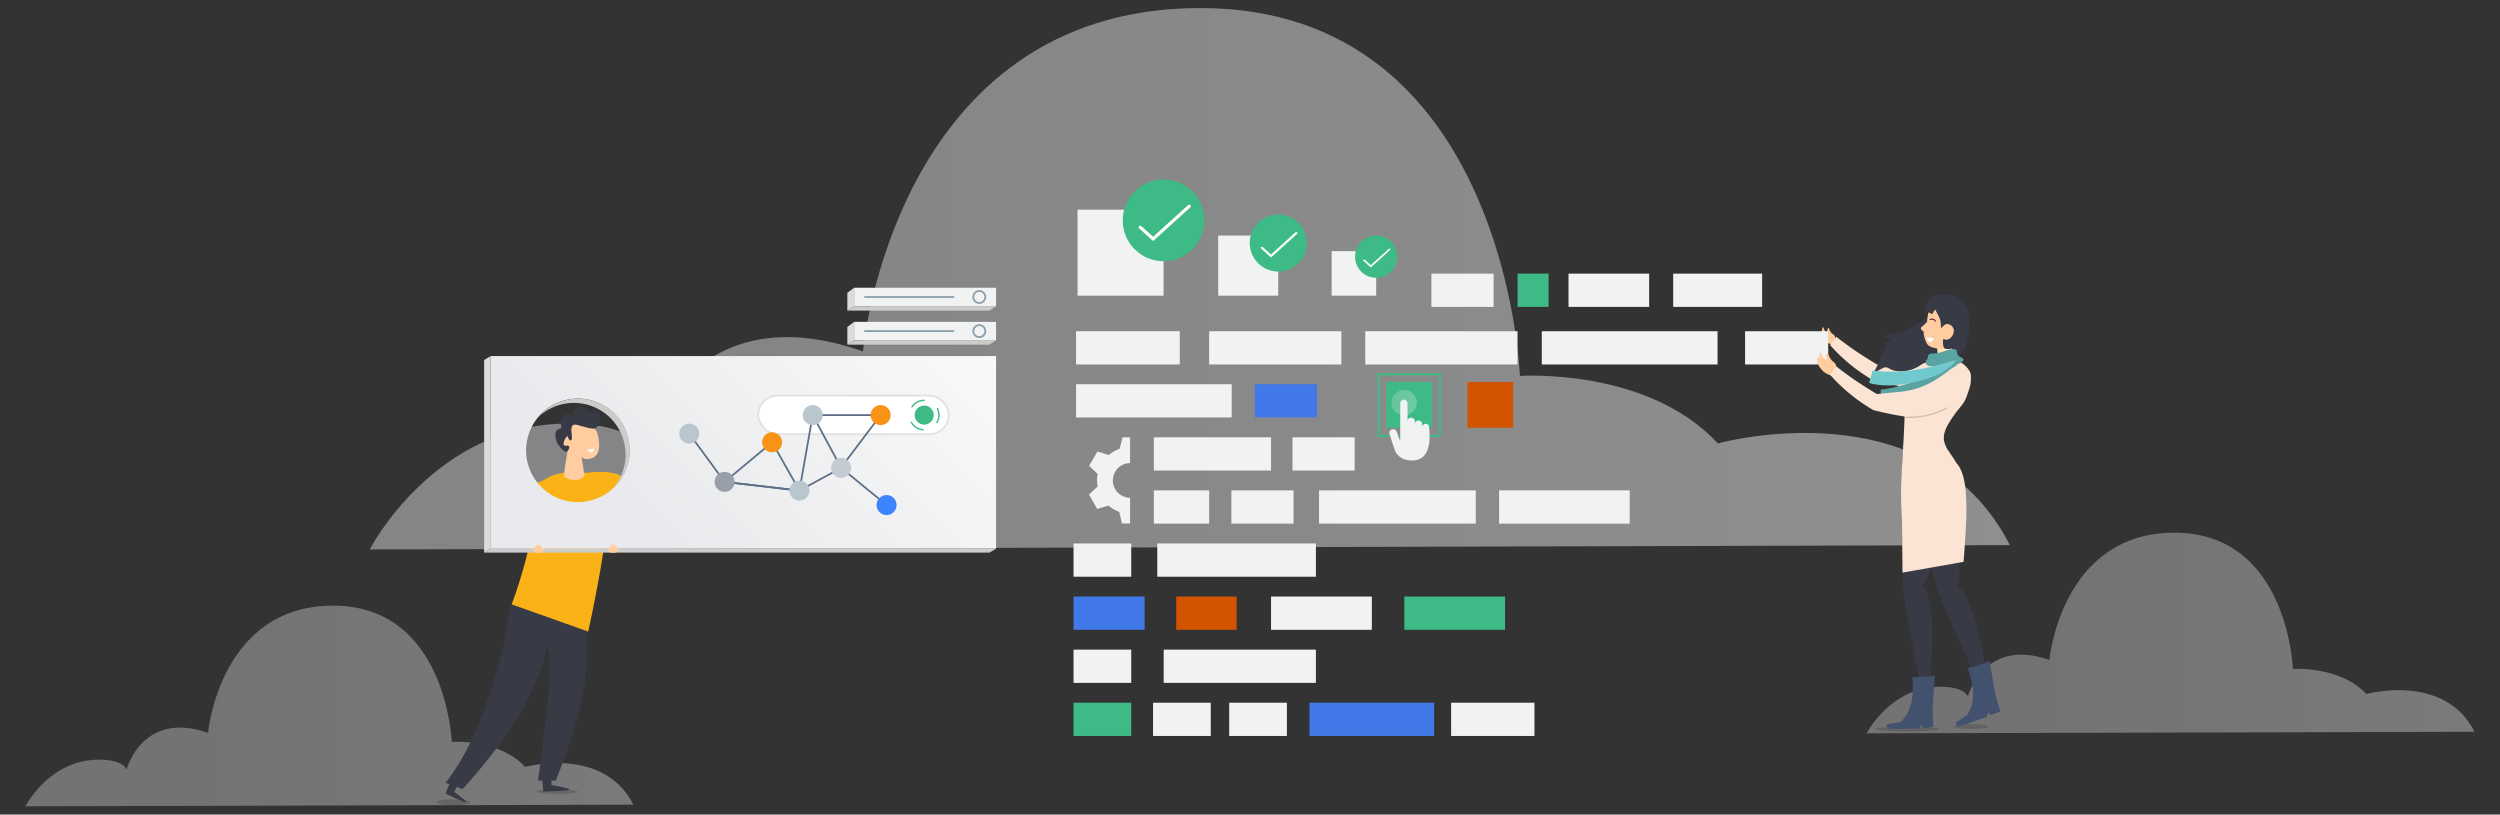 <svg id="a8ca6753-ccdd-41cc-a44b-f4d2a75d4536" data-name="Layer 1" xmlns="http://www.w3.org/2000/svg" xmlns:xlink="http://www.w3.org/1999/xlink" viewBox="0 0 997.5 325"><rect x="0" y="0" width="997.5" height="325" fill="#333333" stroke="none"/><defs><style>.a150649b-653a-4d63-9a8b-b1840ab3e073,.aeb2f05a-e783-4e81-968b-a846dc0f4b87{opacity:0.35;}.a150649b-653a-4d63-9a8b-b1840ab3e073{fill:url(#b472d8f9-a558-41bd-b329-ed3a6ccceace);}.aeb2f05a-e783-4e81-968b-a846dc0f4b87{fill:url(#a465645d-b780-4e7c-99ea-dc16655abee6);}.a935c007-9fc9-40b2-99f7-8abad5e12f58{opacity:0.45;fill:url(#f42296f3-7149-45d3-af8e-203c356cdbbc);}.fa513ba6-e9bc-4959-bb99-ae26146e909e{fill:#ffcd9f;}.e93f348b-75af-4a92-b596-d151c98a780b{fill:#fbe4d3;}.bf995956-6416-4bde-bc4b-20833e26d510{fill:#f1f2f2;}.ec47eeaa-2835-41d8-a80d-7f9ef439ec43{fill:#4279e8;}.bc625704-aa80-4632-a6ec-80435c58eebe{fill:#d35400;}.fcd16d68-7eab-40b3-8fb5-bb3722a4e05a{fill:#3dba85;}.a620f2b0-8b16-4bb5-a91a-504e54a341c7,.a97756f9-6af6-4ade-bfa1-87139b23d41a,.ad52b608-81cb-4025-a45b-5be657d8b337,.b6b44734-c4da-4558-aad0-d9368d479f3e,.f209d5e2-9343-4a7f-bc04-b500af37643e,.f3a81888-6ce3-46e0-87da-bb502ba9c5d5,.fafbc28d-ee4d-4d22-b23b-ce500ede8734,.ff589904-9b6f-4574-b6a9-0a4d0981e7db{fill:none;}.ad52b608-81cb-4025-a45b-5be657d8b337,.f3a81888-6ce3-46e0-87da-bb502ba9c5d5{stroke:#3dba85;}.a620f2b0-8b16-4bb5-a91a-504e54a341c7,.a94a73ed-1c40-4ccd-a280-3cf2a59bbad5,.a97756f9-6af6-4ade-bfa1-87139b23d41a,.ad52b608-81cb-4025-a45b-5be657d8b337,.b6b44734-c4da-4558-aad0-d9368d479f3e,.f209d5e2-9343-4a7f-bc04-b500af37643e,.f3a81888-6ce3-46e0-87da-bb502ba9c5d5,.fafbc28d-ee4d-4d22-b23b-ce500ede8734,.ff589904-9b6f-4574-b6a9-0a4d0981e7db{stroke-miterlimit:10;}.ad52b608-81cb-4025-a45b-5be657d8b337{stroke-width:0.81px;}.e247e8bc-f4e4-43a2-acc6-606aa8888738{opacity:0.15;}.b46ebc0d-33ca-41d2-86f5-d0650355b625{fill:#383a45;}.b55c8d23-4df4-4a22-ae8f-04b2a2bd4043{fill:#fbe5b8;}.b4a35c81-6d4b-4761-8320-2f2688313c7b{fill:#5f0c39;}.f9586208-a993-4a15-9b5a-1ff35d6f81b7{fill:#5aa3a3;}.a41cb8e6-a61c-4acf-8bf5-7ef348377852{fill:#70cacd;}.eefbb27c-3d7b-4aad-8a2b-96fb4071f474{fill:#42526e;}.f92856bf-750d-4196-b5ad-33201c76b0d7{fill:#d6beae;}.a94a73ed-1c40-4ccd-a280-3cf2a59bbad5,.e166f03c-4500-403a-a3d1-1425cec52ff3{fill:#fff;}.ac5450c3-ceaf-4166-881f-59abce4b2808{fill:#e57373;}.aa13e35b-a33d-4fc9-881b-feefce3ab5d5{fill:#fab217;}.b6d41f3e-4556-4705-acb4-3d41204f0975{fill:url(#ebb7ca34-e0be-40f6-ba57-b158b245f487);}.fb199031-7914-4fb6-90e8-0ccdcb7f9391{fill:#ccc;}.e0b51869-35fc-44fa-aa19-c2ca1879d970{fill:#dbdbdb;}.a94a73ed-1c40-4ccd-a280-3cf2a59bbad5{stroke:#e1e1e1;stroke-width:0.76px;}.f209d5e2-9343-4a7f-bc04-b500af37643e{stroke:#5c6e87;}.a620f2b0-8b16-4bb5-a91a-504e54a341c7,.b6b44734-c4da-4558-aad0-d9368d479f3e,.f209d5e2-9343-4a7f-bc04-b500af37643e{stroke-width:0.71px;}.ef175963-696b-468f-8ee7-101a44441e13{fill:#3e83ff;}.a7ef3c99-4873-44df-8471-1efdc53c4899{fill:#c5cbd3;}.b22711d8-3906-4994-875f-df90c0358166{fill:#f99316;}.b49b8040-ea11-42b2-8926-ab0f0474c482{fill:#bac6ce;}.b6ec4c11-4794-46c9-879b-8910ffc3038e{fill:#989fa8;}.f3a81888-6ce3-46e0-87da-bb502ba9c5d5{stroke-width:0.57px;stroke-dasharray:6.15 6.15;}.a620f2b0-8b16-4bb5-a91a-504e54a341c7,.b6b44734-c4da-4558-aad0-d9368d479f3e{stroke:#879daa;}.a620f2b0-8b16-4bb5-a91a-504e54a341c7,.a97756f9-6af6-4ade-bfa1-87139b23d41a,.fafbc28d-ee4d-4d22-b23b-ce500ede8734,.ff589904-9b6f-4574-b6a9-0a4d0981e7db{stroke-linecap:round;}.a97756f9-6af6-4ade-bfa1-87139b23d41a,.fafbc28d-ee4d-4d22-b23b-ce500ede8734,.ff589904-9b6f-4574-b6a9-0a4d0981e7db{stroke:#fff;}.a97756f9-6af6-4ade-bfa1-87139b23d41a{stroke-width:1.27px;}.fafbc28d-ee4d-4d22-b23b-ce500ede8734{stroke-width:0.88px;}.ff589904-9b6f-4574-b6a9-0a4d0981e7db{stroke-width:0.66px;}.ee15eb1f-afa8-406e-8e38-14b4abf2c9a1{opacity:0.25;fill:url(#ae7e7856-6e76-4ee6-8f7a-f29c677c18ba);}</style><linearGradient id="b472d8f9-a558-41bd-b329-ed3a6ccceace" x1="10.1" y1="281.68" x2="252.72" y2="281.68" gradientUnits="userSpaceOnUse"><stop offset="0.26" stop-color="#e9eaed"/><stop offset="1" stop-color="#fff"/></linearGradient><linearGradient id="a465645d-b780-4e7c-99ea-dc16655abee6" x1="744.78" y1="252.57" x2="987.4" y2="252.57" xlink:href="#b472d8f9-a558-41bd-b329-ed3a6ccceace"/><linearGradient id="f42296f3-7149-45d3-af8e-203c356cdbbc" x1="147.52" y1="111.26" x2="801.93" y2="111.26" xlink:href="#b472d8f9-a558-41bd-b329-ed3a6ccceace"/><linearGradient id="ebb7ca34-e0be-40f6-ba57-b158b245f487" x1="226.97" y1="520.46" x2="366.23" y2="659.72" gradientTransform="matrix(1, 0, 0, -1, 0, 770.58)" gradientUnits="userSpaceOnUse"><stop offset="0.26" stop-color="#e9eaed"/><stop offset="1" stop-color="#f9f9f8"/></linearGradient><linearGradient id="ae7e7856-6e76-4ee6-8f7a-f29c677c18ba" x1="555.16" y1="160.67" x2="565.32" y2="160.67" xlink:href="#b472d8f9-a558-41bd-b329-ed3a6ccceace"/></defs><title>Homa_Page_Banner_30-12-2019</title><path class="a150649b-653a-4d63-9a8b-b1840ab3e073" d="M10.1,321.71s9.53-18.61,29.4-18.61c9.82,0,11,3.93,11,3.93s6.25-23.81,32.51-14.61c0,0,4.58-50.77,49.9-50.77S180.24,296,180.24,296s18.82-1.3,29.29,10c0,0,31.08-8.67,43.19,15.06Z"/><path class="aeb2f05a-e783-4e81-968b-a846dc0f4b87" d="M744.78,292.6S754.31,274,774.19,274c9.81,0,11,3.92,11,3.92s6.26-23.8,32.52-14.6c0,0,4.58-50.77,49.9-50.77s47.28,54.37,47.28,54.37,18.81-1.31,29.28,10c0,0,31.09-8.67,43.19,15.05Z"/><path class="a935c007-9fc9-40b2-99f7-8abad5e12f58" d="M147.52,219.23S173.23,169,226.84,169c26.48,0,29.79,10.59,29.79,10.59s16.88-64.2,87.7-39.38c0,0,12.36-137,134.59-137S606.45,150,606.45,150s50.74-3.53,79,26.92c0,0,83.84-23.39,116.49,40.59Z"/><path class="fa513ba6-e9bc-4959-bb99-ae26146e909e" d="M730.75,137.16c.51,0,1.08-.62,1.32-1.18a2.38,2.38,0,0,0,0-1.85c-.33-.77-.86-.67-1.56-1.61s-.75-1.71-1-1.71-.38.6-.38,1.16c0,1,.62,1.17.82,2.23s-.22,1,0,1.88C730.1,136.39,730.32,137,730.75,137.16Z"/><path class="fa513ba6-e9bc-4959-bb99-ae26146e909e" d="M731.59,133.79s-3.08-1.1-3.51-1.85-.36-1.37-.72-1.37-.24,1.27-.44,1.42-.4,0-.45.38a3.16,3.16,0,0,0,0,1.3,8.12,8.12,0,0,0,2,2.63,6.2,6.2,0,0,0,2.86,1.13c.82,0,.48-3,.48-3Z"/><path class="e93f348b-75af-4a92-b596-d151c98a780b" d="M784.43,156a45.1,45.1,0,0,1,1-5,4.09,4.09,0,0,0-2.26-4.87l-1.19-.51c-3.87-1.54-8.53-2.58-23.74-1.12l-9.35.9c-3.34-2-6.85-4.19-10.43-6.72-2-1.44-4-2.9-5.81-4.34l-2.44,3.34a66.41,66.41,0,0,0,7.3,7.13,68.92,68.92,0,0,0,10,7c2.44.61,5,1.19,7.72,1.73s5.85,1,8.52,1.36"/><rect class="bf995956-6416-4bde-bc4b-20833e26d510" x="429.34" y="132.16" width="41.4" height="13.27"/><rect class="bf995956-6416-4bde-bc4b-20833e26d510" x="429.34" y="153.3" width="62.1" height="13.27"/><rect class="bf995956-6416-4bde-bc4b-20833e26d510" x="460.39" y="174.48" width="46.76" height="13.27"/><rect class="bf995956-6416-4bde-bc4b-20833e26d510" x="526.29" y="195.66" width="62.54" height="13.27"/><rect class="bf995956-6416-4bde-bc4b-20833e26d510" x="598.14" y="195.66" width="52.11" height="13.27"/><rect class="bf995956-6416-4bde-bc4b-20833e26d510" x="460.39" y="195.66" width="22.06" height="13.27"/><rect class="bf995956-6416-4bde-bc4b-20833e26d510" x="428.34" y="216.84" width="23.02" height="13.27"/><rect class="bf995956-6416-4bde-bc4b-20833e26d510" x="461.75" y="216.84" width="63.3" height="13.27"/><rect class="ec47eeaa-2835-41d8-a80d-7f9ef439ec43" x="428.34" y="238.02" width="28.37" height="13.27"/><rect class="bc625704-aa80-4632-a6ec-80435c58eebe" x="469.31" y="238.02" width="24.1" height="13.27"/><rect class="bf995956-6416-4bde-bc4b-20833e26d510" x="507.15" y="238.02" width="40.22" height="13.27"/><rect class="fcd16d68-7eab-40b3-8fb5-bb3722a4e05a" x="560.31" y="238.02" width="40.22" height="13.27"/><rect class="bf995956-6416-4bde-bc4b-20833e26d510" x="428.34" y="259.2" width="23.02" height="13.27"/><rect class="bf995956-6416-4bde-bc4b-20833e26d510" x="464.31" y="259.2" width="60.74" height="13.27"/><rect class="fcd16d68-7eab-40b3-8fb5-bb3722a4e05a" x="428.34" y="280.38" width="23.02" height="13.27"/><rect class="bf995956-6416-4bde-bc4b-20833e26d510" x="460.07" y="280.38" width="23.02" height="13.27"/><rect class="bf995956-6416-4bde-bc4b-20833e26d510" x="490.45" y="280.38" width="23.02" height="13.27"/><rect class="ec47eeaa-2835-41d8-a80d-7f9ef439ec43" x="522.49" y="280.38" width="49.75" height="13.27"/><rect class="bf995956-6416-4bde-bc4b-20833e26d510" x="579" y="280.38" width="33.25" height="13.27"/><rect class="bf995956-6416-4bde-bc4b-20833e26d510" x="482.45" y="132.16" width="52.75" height="13.27"/><rect class="bf995956-6416-4bde-bc4b-20833e26d510" x="544.75" y="132.16" width="60.74" height="13.27"/><rect class="bf995956-6416-4bde-bc4b-20833e26d510" x="615.17" y="132.16" width="70.13" height="13.27"/><rect class="bf995956-6416-4bde-bc4b-20833e26d510" x="696.29" y="132.16" width="33.17" height="13.27"/><rect class="bf995956-6416-4bde-bc4b-20833e26d510" x="571.13" y="109.18" width="24.82" height="13.27"/><rect class="bf995956-6416-4bde-bc4b-20833e26d510" x="491.32" y="195.66" width="24.82" height="13.27"/><rect class="ec47eeaa-2835-41d8-a80d-7f9ef439ec43" x="500.68" y="153.3" width="24.82" height="13.27"/><rect class="bf995956-6416-4bde-bc4b-20833e26d510" x="515.7" y="174.48" width="24.82" height="13.27"/><rect class="fcd16d68-7eab-40b3-8fb5-bb3722a4e05a" x="605.5" y="109.18" width="12.39" height="13.27"/><rect class="bf995956-6416-4bde-bc4b-20833e26d510" x="625.84" y="109.18" width="32.17" height="13.27"/><rect class="bf995956-6416-4bde-bc4b-20833e26d510" x="667.6" y="109.18" width="35.49" height="13.27"/><rect class="fcd16d68-7eab-40b3-8fb5-bb3722a4e05a" x="553.19" y="152.42" width="18.24" height="18.24"/><rect class="ad52b608-81cb-4025-a45b-5be657d8b337" x="550.03" y="149.35" width="24.55" height="24.55"/><rect class="bc625704-aa80-4632-a6ec-80435c58eebe" x="585.51" y="152.42" width="18.24" height="18.24"/><ellipse class="e247e8bc-f4e4-43a2-acc6-606aa8888738" cx="760.96" cy="290.87" rx="12.74" ry="0.98"/><ellipse class="e247e8bc-f4e4-43a2-acc6-606aa8888738" cx="222.25" cy="315.84" rx="8.23" ry="0.98"/><ellipse class="e247e8bc-f4e4-43a2-acc6-606aa8888738" cx="180.8" cy="320.11" rx="6.63" ry="1.2"/><ellipse class="e247e8bc-f4e4-43a2-acc6-606aa8888738" cx="786.35" cy="289.89" rx="6.83" ry="0.98"/><path class="b46ebc0d-33ca-41d2-86f5-d0650355b625" d="M771,124.64c-.06.84-2.23,2-2.94,2.55a47.77,47.77,0,0,1-5.3,3.58,19.37,19.37,0,0,1-7.56,2.44c-1.65.21-3.47.85-5.14.73,1.59-.12,3.13,1.42,4.77,1.22-2.19,1.2-3.08,4.48-3.94,6.58a66.51,66.51,0,0,1-3.34,7c1.44-.51,2.66-1.4,4-2s2.37.54,3.75,1c3.41,1.08,8.09,0,10.9-2,2.18-1.57,4.46-1.39,6.92-.94a9.43,9.43,0,0,0,3.35-.05,10.68,10.68,0,0,0,8.15-7.41,25,25,0,0,0,1-6.73,9.54,9.54,0,0,0-.09-3.11,6.07,6.07,0,0,0-1.37-2.11"/><path class="b55c8d23-4df4-4a22-ae8f-04b2a2bd4043" d="M771.88,150.7l-2,1.7-13,10.81-1.3,1.08L754.35,157c2.8-2.53,5.64-5.11,8.27-7.4a79.62,79.62,0,0,1,7.07-5.68,16.7,16.7,0,0,1,1.75-1.06Z"/><polygon class="b55c8d23-4df4-4a22-ae8f-04b2a2bd4043" points="778.94 144.93 773.42 144.41 773.3 142.1 772.85 133.6 778.82 135.69 778.86 139.01 778.94 144.93"/><path class="b55c8d23-4df4-4a22-ae8f-04b2a2bd4043" d="M777,139c-.77,2-1.94,3.19-3.26,3.19a2.57,2.57,0,0,1-.61-.09l-.31-8.51,4.15,2.09Z"/><path class="b55c8d23-4df4-4a22-ae8f-04b2a2bd4043" d="M770.69,142.84h0Z"/><path class="e93f348b-75af-4a92-b596-d151c98a780b" d="M785.84,154.78c-.78,2.29-1.35,4.67-2.86,6.61-.52.64-1,1.3-1.55,1.94s-1.21,1.57-1.79,2.37c-.45.63-.88,1.25-1.3,1.91-1.33,2.06-2.74,4.56-2.76,7.08a7.12,7.12,0,0,0,.31,2.1l-16.52,1.57v0c.32-5.69.54-11.38.77-17,0-.09,0-.19,0-.27a10.09,10.09,0,0,0,.05-1.14,5.6,5.6,0,0,1-2.25-4.47c.12-3.05,2.57-4.48,4.76-6.21l0,0,1.61-1.27q3-2.38,6.09-4.7a3.18,3.18,0,0,1,2.64-.5c.22,0,.46,0,.69.08a44.67,44.67,0,0,1,6.2,1l1,.28a8.27,8.27,0,0,1,1.35.46,4.21,4.21,0,0,1,1,.58C786.34,147.41,787,151.24,785.84,154.78Z"/><path class="b46ebc0d-33ca-41d2-86f5-d0650355b625" d="M770.66,200.69a.79.79,0,0,0,0,.89c1.44,2.58,1.64,9,1,15.5a68.6,68.6,0,0,1-1.53,9.45c-.76,3.18-1.72,5.79-2.8,7.19a.6.6,0,0,0,0,.8c2.21,2.18,2.72,6,3.1,8.91a86.53,86.53,0,0,1,.5,13.37q-.11,3.92-.38,7.8a44,44,0,0,1-.91,8.11,2.49,2.49,0,0,1-1.06,1.71.71.71,0,0,1-.65,0,.85.85,0,0,1-.25-.28,12.28,12.28,0,0,0-1.44-2c-.92-.89-.74-1.51-.92-2.61-.14-.8-.29-1.59-.43-2.39l-1.55-8.64-2.75-15.38,0-.23a91.76,91.76,0,0,1-1.45-14.42c0-.32,0-.64,0-1l-.21-18.94a168.66,168.66,0,0,1-.13-20.36c0-.55.06-1.08.1-1.63l.26-4.09c.09-1.36.17-2.74.24-4.11v0l16.52-1.57a9.71,9.71,0,0,0,1.17,2.51,4,4,0,0,0,.37.57c1,1.41,2.37,3.54,3.3,5,.6.92,1,1.57,1,1.57s-9.65,2-11,14.83C770.69,200.89,770.66,200.69,770.66,200.69Z"/><path class="b46ebc0d-33ca-41d2-86f5-d0650355b625" d="M781.19,216.27a70.64,70.64,0,0,1,.76,9.54c0,3.26-.28,6-1,7.65a.62.62,0,0,0,.23.77c2.67,1.58,4.08,5.17,5.14,7.91A85.77,85.77,0,0,1,790,255c.56,2.55,1.06,5.1,1.5,7.67a43.43,43.43,0,0,1,1.06,8.08,2.53,2.53,0,0,1-.62,1.92.67.67,0,0,1-.62.19.91.91,0,0,1-.32-.2,11.35,11.35,0,0,0-1.89-1.64c-1.1-.64-1.07-1.3-1.51-2.32l-1-2.21-3.57-8-6.35-14.27-.09-.21a92,92,0,0,1-4.85-13.66c-.08-.31-.17-.62-.25-.93l-4.73-18.34"/><path class="fa513ba6-e9bc-4959-bb99-ae26146e909e" d="M769.54,124.44a15.68,15.68,0,0,0-.56,3.22,1.81,1.81,0,0,1-.58,1.3l-1.81,1.63a.52.52,0,0,0-.1.67,2,2,0,0,0,1,.91,11,11,0,0,0,1.34,4.93,3.26,3.26,0,0,0,1.88,1.41c8.29,2.42,12.4-1.07,13.62-9.43a7.34,7.34,0,0,0-1.24-5.21c-1.67-2.4-5.1-6.09-9.53-4.22A7.08,7.08,0,0,0,769.54,124.44Z"/><path class="b4a35c81-6d4b-4761-8320-2f2688313c7b" d="M772.19,128.32a.19.19,0,0,1-.15-.09,1.29,1.29,0,0,0-1.77-.53.21.21,0,0,1-.2-.37,1.7,1.7,0,0,1,2.32.68.2.2,0,0,1-.07.28A.15.15,0,0,1,772.19,128.32Z"/><path class="b46ebc0d-33ca-41d2-86f5-d0650355b625" d="M783.75,120.92c-2.1-2.91-5.62-3.84-9-3.51-1.44.14-4.11,1-5.16,2.26-3.56,4.13.67,5.41,1.51,5.63a7.16,7.16,0,0,1,1-1.81,32.62,32.62,0,0,1,2,3.94,13,13,0,0,1,.31,3.46c1.05-.62,1.44-1.83,2.91-1.55a2.83,2.83,0,0,1,2.21,2.11c.4,2.1-1.87,5.11-4.11,3.74-.3.8-.25,3.18.41,3.73.89.75,3.53.16,4.48-.33a11.74,11.74,0,0,0,3.77-3.62C787.12,130.27,785.89,123.89,783.75,120.92Z"/><path class="e93f348b-75af-4a92-b596-d151c98a780b" d="M783.48,224.17l-9.5,1.68-3.88.68-11,1.94c0-.32,0-.64,0-1l-.21-18.94a168.66,168.66,0,0,1-.13-20.36c0-.55.06-1.08.1-1.63l.26-4.09c.09-1.36.17-2.74.24-4.11l0-.58,16.42-1.3a12.14,12.14,0,0,0,1.23,2.78l0,0a4,4,0,0,0,.37.57c1,1.41,2.37,3.54,3.29,5h0C786.1,190.74,784.69,207.61,783.48,224.17Z"/><path class="b4a35c81-6d4b-4761-8320-2f2688313c7b" d="M776.86,144.72a9.38,9.38,0,0,1-4.18.24c-.26,0-.38.36-.11.4a10,10,0,0,0,4.41-.23A.21.21,0,0,0,776.86,144.72Z"/><path class="f9586208-a993-4a15-9b5a-1ff35d6f81b7" d="M770.12,145a2.86,2.86,0,0,1-.94-2.58c.21-1.48,1.43-1.37,2.67-1.4,2.65-.07,4.88-1.6,7.44-1.73,2.05-.11,1.12,1.21,1.88,2.36s3.57,1.24,1.56,2.81-5.33,1.28-7.77,1.28c-1.62,0-3.6.61-5.18.32a1.67,1.67,0,0,1-1.42-1.45c-.07-.9.57-1.13,1-1.81"/><path class="f9586208-a993-4a15-9b5a-1ff35d6f81b7" d="M777.66,145.18c-15.45,9.71-27.25,10.24-27.25,10.24l-.08,5.2s10.44,1.15,25.69-10.15c1.41-1.05,5.14-4,5-6Z"/><path class="a41cb8e6-a61c-4acf-8bf5-7ef348377852" d="M776.2,144.78c-17.41,5.46-29,3-29,3l-1.4,5s9.8,3.77,27.43-3.28c1.63-.65,6.66-3.87,7.05-5.78Z"/><path class="eefbb27c-3d7b-4aad-8a2b-96fb4071f474" d="M768,270c1.34-.13,2.67-.32,4-.58-.11,3.07-.31,5.85-.48,7.65a63.24,63.24,0,0,0-.26,10.39,12.27,12.27,0,0,1,.09,2.62l-3.92.37-.94-1.23-.77,1.42-6.23.14a51,51,0,0,1-6.31-.14,10.44,10.44,0,0,0-.45-1.61l5.59-.89a15.93,15.93,0,0,0,2.58-3.31,19.2,19.2,0,0,0,2.24-8.88,28.33,28.33,0,0,0-.17-5.75A33.94,33.94,0,0,0,768,270Z"/><path class="eefbb27c-3d7b-4aad-8a2b-96fb4071f474" d="M790,265.27a39,39,0,0,0,3.73-1.54c.64,3,1.12,5.76,1.39,7.54a63.79,63.79,0,0,0,2.27,10.14,12.21,12.21,0,0,1,.72,2.53l-3.71,1.31-1.21-1-.47,1.82-5.76,2a50.9,50.9,0,0,1-5.84,1.8,10.19,10.19,0,0,0-.84-1.46l4.72-3.24a15.51,15.51,0,0,0,1.7-3.84,19.05,19.05,0,0,0,0-9.16,27.32,27.32,0,0,0-1.56-5.54A34.06,34.06,0,0,0,790,265.27Z"/><path class="fa513ba6-e9bc-4959-bb99-ae26146e909e" d="M730.61,149.46c.69.2,1.48-.79,1.81-1.5a3.15,3.15,0,0,0,0-2.55c-.43-1-1.12-.92-2-2.2s-.92-2.29-1.25-2.29-.54.79-.54,1.48c0,1.32.79,1.6,1,3s-.3,1.38,0,2.55C729.8,148.49,730,149.46,730.61,149.46Z"/><path class="fa513ba6-e9bc-4959-bb99-ae26146e909e" d="M731.86,145.1s-4-1.61-4.59-2.55-.43-1.84-.92-1.86-.35,1.68-.61,1.86-.56,0-.61.51a4.2,4.2,0,0,0,0,1.73,10.45,10.45,0,0,0,2.55,3.55,8.65,8.65,0,0,0,3.77,1.66c1.08-.13.77-4,.77-4Z"/><path class="e93f348b-75af-4a92-b596-d151c98a780b" d="M785.2,156.18a47.85,47.85,0,0,1,1-5,4.09,4.09,0,0,0-2.27-4.87l-1.19-.51c-3.87-1.54-9.3,9.06-24.51,10.52l-9.35.9c-3.34-2-6.85-4.19-10.43-6.72-2-1.44-4-2.9-5.81-4.33l-2.44,3.33a67.42,67.42,0,0,0,7.3,7.14,69.65,69.65,0,0,0,10,7c2.44.61,5,1.19,7.72,1.73s5.85,1,8.52,1.36"/><path class="f92856bf-750d-4196-b5ad-33201c76b0d7" d="M776.9,162.49a32,32,0,0,1-16.37,3.73c-.23,0-.21.56,0,.57A32,32,0,0,0,777,163C777.23,162.92,777.11,162.38,776.9,162.49Z"/><path class="e166f03c-4500-403a-a3d1-1425cec52ff3" d="M768.7,134.67l3,.26S769.8,138.54,768.7,134.67Z"/><path class="ac5450c3-ceaf-4166-881f-59abce4b2808" d="M214.35,193.11s5.89,9.9,1.65,13.34"/><path class="b46ebc0d-33ca-41d2-86f5-d0650355b625" d="M207.72,235.15c-.18,0-.9,1.41-1,1.55-.65,1.06-1.29,2.13-1.92,3.19-1.59,2.67-2,6.13-2.52,9.16-.33,1.83-.63,3.67-.93,5.51l-.32,2-.48,3a1,1,0,0,0,.29,1.07c.25.29.5.58.77.85a3.05,3.05,0,0,0,3.73.66,38.46,38.46,0,0,0,5.84-3.59,33.78,33.78,0,0,0,5-4.24s4.48,2.41,2.76,20.77c-2.16,23.05-4.31,36.35-4.31,36.35h7.11S232,287,233.66,269.49c2-20.37-1.47-30.78-1.47-30.78Z"/><path class="b46ebc0d-33ca-41d2-86f5-d0650355b625" d="M201,257.29s-.49,3.75-6.3,21.57c-7.36,22.57-16.95,33.48-16.95,33.48l6.85,2.51s18.41-19.93,26.21-36.18c9.08-18.92,9.42-30.16,9.42-30.16"/><path class="b46ebc0d-33ca-41d2-86f5-d0650355b625" d="M216.3,310.41l.46,5.42c.88,0,10.33-.22,10.45-.81s-7.21-1.78-7.21-1.78a18.84,18.84,0,0,0,0-2.6C219.88,310.35,216.3,310.41,216.3,310.41Z"/><path class="b46ebc0d-33ca-41d2-86f5-d0650355b625" d="M179.54,312.34l-1.77,4.27c.66.37,7.89,3.87,8.21,3.47s-4.75-4.16-4.75-4.16a15.36,15.36,0,0,0,1-2C182.27,313.69,179.54,312.34,179.54,312.34Z"/><path class="aa13e35b-a33d-4fc9-881b-feefce3ab5d5" d="M204.16,241.14s9.33-24,9.5-42.84c.12-13.79,28-11.07,29-4.94C244.78,207,234.69,252,234.69,252Z"/><path class="aa13e35b-a33d-4fc9-881b-feefce3ab5d5" d="M233.05,188.71l4.33-.38c11.17-.46,12.09,2.85,16.29,6.78l3.64,7s-10.88,1.73-16.46,2.22S230.27,189.12,233.05,188.71Z"/><path class="aa13e35b-a33d-4fc9-881b-feefce3ab5d5" d="M196.9,199.68s1,12.06,1.92,12.69,17.86-3.22,19.23-4.73,3.25-17.85,2.35-17.42S198.28,199,196.9,199.68Z"/><path class="fa513ba6-e9bc-4959-bb99-ae26146e909e" d="M228,176.1s-.12-3.28-1.65-3-2.63,3.54-1.81,4.73S228,178.85,228,176.1Z"/><path class="fa513ba6-e9bc-4959-bb99-ae26146e909e" d="M238.18,172.31s3.16,9.08-2.31,10.61-4.47-4.27-4.25-3.17,1.61,10.11,1.61,10.11-2.77,3.53-8,.47c-.83-.48,2.23-14.56,2.86-21.71C228.37,165.5,236.21,168.63,238.18,172.31Z"/><path class="b46ebc0d-33ca-41d2-86f5-d0650355b625" d="M228.62,165.82s1.24-4.25,3.86-3.26,2.26,2.45,4.16,1.63,3.85,2.17,2.84,4.07c-1.32,2.49-1.3,3.26-4.92,2.45s-5.52-2.09-6.33-.64.63,5.16-.45,5.61-1-2.44-1.81-1.36-2.08,3.86.09,3.52.56,2.55-.26,2.46-4.6-3.19-4.17-7.33c.27-2.63,3-1.27,2.26-3.17S224.86,163.83,228.62,165.82Z"/><path class="b6d41f3e-4556-4705-acb4-3d41204f0975" d="M251.22,179.69a20.65,20.65,0,1,1-20.64-20.64h0A20.64,20.64,0,0,1,251.22,179.69Zm146.21-37.63H195.77v76.86H397.43Z"/><path class="fb199031-7914-4fb6-90e8-0ccdcb7f9391" d="M251.32,179.69a20.56,20.56,0,0,1-6.92,15.42A20.64,20.64,0,0,0,215.23,166a20.64,20.64,0,0,1,36.09,13.69Z"/><polygon class="e0b51869-35fc-44fa-aa19-c2ca1879d970" points="193.17 220.49 195.77 218.92 195.77 142.06 193.17 143.63 193.17 220.49"/><polygon class="fb199031-7914-4fb6-90e8-0ccdcb7f9391" points="193.17 220.49 394.82 220.49 397.43 218.92 195.77 218.92 193.17 220.49"/><path class="fa513ba6-e9bc-4959-bb99-ae26146e909e" d="M212.35,218.85,213,220a.94.94,0,0,0,.73.47l1.8.15a.89.89,0,0,0,.77-.27l1.42-1.59h-1.48a.81.81,0,0,0,0-.74s-.21-.29-.32-.2a4.84,4.84,0,0,0-.42.44s.21-.68,0-.88-.23,0-.35,0-.35.73-.35.73a3.48,3.48,0,0,0,0-.79.33.33,0,0,0-.42,0,6.29,6.29,0,0,0-1.09,1.21Z"/><path class="fa513ba6-e9bc-4959-bb99-ae26146e909e" d="M242.17,219l.73,1.12a1,1,0,0,0,.77.41h1.8a1.06,1.06,0,0,0,.77-.32l1.12-1.3H246a4.18,4.18,0,0,0,0-1s-.2-.3-.35-.21a2.5,2.5,0,0,0-.39.47s.18-.68,0-.88-.23,0-.38,0-.29.76-.29.76a3.48,3.48,0,0,0,0-.79.33.33,0,0,0-.42,0,6.36,6.36,0,0,0-1,1.27Z"/><rect class="a94a73ed-1c40-4ccd-a280-3cf2a59bbad5" x="302.55" y="157.84" width="76.02" height="15.42" rx="7.71"/><polyline class="f209d5e2-9343-4a7f-bc04-b500af37643e" points="353.74 201.52 335.6 186.67 324.28 165.63 351.38 165.63 335.4 186.81 318.97 195.75 308.07 176.47 289.12 192.28 275 173.02"/><line class="f209d5e2-9343-4a7f-bc04-b500af37643e" x1="289.12" y1="192.28" x2="318.97" y2="195.75"/><line class="f209d5e2-9343-4a7f-bc04-b500af37643e" x1="324.28" y1="165.62" x2="318.97" y2="195.75"/><line class="f209d5e2-9343-4a7f-bc04-b500af37643e" x1="318.97" y1="195.75" x2="289.12" y2="192.28"/><circle class="ef175963-696b-468f-8ee7-101a44441e13" cx="353.74" cy="201.52" r="4"/><circle class="a7ef3c99-4873-44df-8471-1efdc53c4899" cx="335.6" cy="186.67" r="4"/><circle class="b22711d8-3906-4994-875f-df90c0358166" cx="351.38" cy="165.62" r="4"/><circle class="b49b8040-ea11-42b2-8926-ab0f0474c482" cx="324.28" cy="165.62" r="4"/><circle class="b49b8040-ea11-42b2-8926-ab0f0474c482" cx="318.97" cy="195.75" r="4"/><circle class="b22711d8-3906-4994-875f-df90c0358166" cx="308.07" cy="176.46" r="4"/><circle class="b6ec4c11-4794-46c9-879b-8910ffc3038e" cx="289.12" cy="192.28" r="4"/><circle class="b49b8040-ea11-42b2-8926-ab0f0474c482" cx="275" cy="173.02" r="4"/><circle class="fcd16d68-7eab-40b3-8fb5-bb3722a4e05a" cx="368.75" cy="165.62" r="3.81"/><path class="f3a81888-6ce3-46e0-87da-bb502ba9c5d5" d="M373.74,168.73a5.88,5.88,0,1,0-8.09,1.89A5.88,5.88,0,0,0,373.74,168.73Z"/><path class="e166f03c-4500-403a-a3d1-1425cec52ff3" d="M234.36,179.46l2.73-.47S236.75,182.14,234.36,179.46Z"/><rect class="bf995956-6416-4bde-bc4b-20833e26d510" x="340.8" y="128.42" width="56.62" height="7.38"/><polygon class="fb199031-7914-4fb6-90e8-0ccdcb7f9391" points="394.71 137.53 338.09 137.53 340.8 135.8 397.43 135.8 394.71 137.53"/><polygon class="e0b51869-35fc-44fa-aa19-c2ca1879d970" points="338.09 137.53 340.8 135.8 340.8 128.42 338.09 130.44 338.09 137.53"/><line class="a620f2b0-8b16-4bb5-a91a-504e54a341c7" x1="345.12" y1="132.11" x2="380.43" y2="132.11"/><circle class="b6b44734-c4da-4558-aad0-d9368d479f3e" cx="390.74" cy="132.11" r="2.4"/><rect class="bf995956-6416-4bde-bc4b-20833e26d510" x="340.8" y="114.81" width="56.62" height="7.38"/><polygon class="fb199031-7914-4fb6-90e8-0ccdcb7f9391" points="394.71 123.93 338.09 123.93 340.8 122.19 397.43 122.19 394.71 123.93"/><polygon class="e0b51869-35fc-44fa-aa19-c2ca1879d970" points="338.09 123.93 340.8 122.19 340.8 114.81 338.09 116.83 338.09 123.93"/><line class="a620f2b0-8b16-4bb5-a91a-504e54a341c7" x1="345.12" y1="118.5" x2="380.43" y2="118.5"/><circle class="b6b44734-c4da-4558-aad0-d9368d479f3e" cx="390.74" cy="118.5" r="2.4"/><rect class="bf995956-6416-4bde-bc4b-20833e26d510" x="429.94" y="83.66" width="34.32" height="34.32"/><circle class="fcd16d68-7eab-40b3-8fb5-bb3722a4e05a" cx="464.26" cy="87.94" r="16.29"/><polyline class="a97756f9-6af6-4ade-bfa1-87139b23d41a" points="454.96 90.69 460.11 95.32 474.5 82.27"/><rect class="bf995956-6416-4bde-bc4b-20833e26d510" x="486.05" y="93.99" width="23.98" height="23.98"/><circle class="fcd16d68-7eab-40b3-8fb5-bb3722a4e05a" cx="510.03" cy="96.98" r="11.38"/><polyline class="fafbc28d-ee4d-4d22-b23b-ce500ede8734" points="503.54 98.91 507.13 102.14 517.19 93.02"/><rect class="bf995956-6416-4bde-bc4b-20833e26d510" x="531.33" y="100.21" width="17.77" height="17.77"/><circle class="fcd16d68-7eab-40b3-8fb5-bb3722a4e05a" cx="549.1" cy="102.42" r="8.43"/><polyline class="ff589904-9b6f-4574-b6a9-0a4d0981e7db" points="544.29 103.85 546.95 106.25 554.4 99.49"/><circle class="ee15eb1f-afa8-406e-8e38-14b4abf2c9a1" cx="560.24" cy="160.67" r="5.08"/><path class="bf995956-6416-4bde-bc4b-20833e26d510" d="M562.88,183.76c-.5-.08-1-.13-1.49-.24a6.41,6.41,0,0,1-4.19-2.62,7.2,7.2,0,0,1-.78-1.63c-.69-2-1.35-4.05-2-6.08a1.46,1.46,0,0,1,.72-1.76,1.53,1.53,0,0,1,1.92.4,2.16,2.16,0,0,1,.27.55c.42,1.11.82,2.22,1.23,3.33a.32.32,0,0,0,.14.2v-.32q0-7.26,0-14.54a1.46,1.46,0,1,1,2.91,0c0,1,0,2,0,3v3.67a1.47,1.47,0,0,1,1.82-1c1.11.3,1.15,1.18,1.13,2.11a2,2,0,0,1,.1-.21,1.45,1.45,0,0,1,1.71-.77,1.43,1.43,0,0,1,1.07,1.4v.91c.05-.1.08-.14.1-.19a1.45,1.45,0,0,1,1.69-.84,1.36,1.36,0,0,1,1,1.38c.07,1.35.18,2.7.18,4.06a13.18,13.18,0,0,1-1,5.3,5.9,5.9,0,0,1-4.94,3.8.29.29,0,0,0-.13,0Z"/><path class="bf995956-6416-4bde-bc4b-20833e26d510" d="M450.59,184.79h.32V174.5l-2.76,0c-.24,0-.3.1-.35.31-.32,1.34-.65,2.68-1,4a.45.45,0,0,1-.34.37,13,13,0,0,0-3.82,2.18.53.53,0,0,1-.55.1l-4.21-1.3-3.33,5.71,3.17,3a.53.53,0,0,1,.2.55,12,12,0,0,0,0,4.27.73.73,0,0,1-.26.73c-1,.88-1.95,1.8-2.93,2.7-.17.15-.2.26-.08.45q1.51,2.64,3,5.29c.08.16.17.2.37.14,1.33-.41,2.66-.8,4-1.18a.58.58,0,0,1,.45.07,13.9,13.9,0,0,0,3.83,2.24.5.5,0,0,1,.37.41c.2.9.41,1.8.62,2.7.11.53.24,1.07.37,1.61l3.24,0V198.62a6.92,6.92,0,0,1-.32-13.83Z"/></svg>